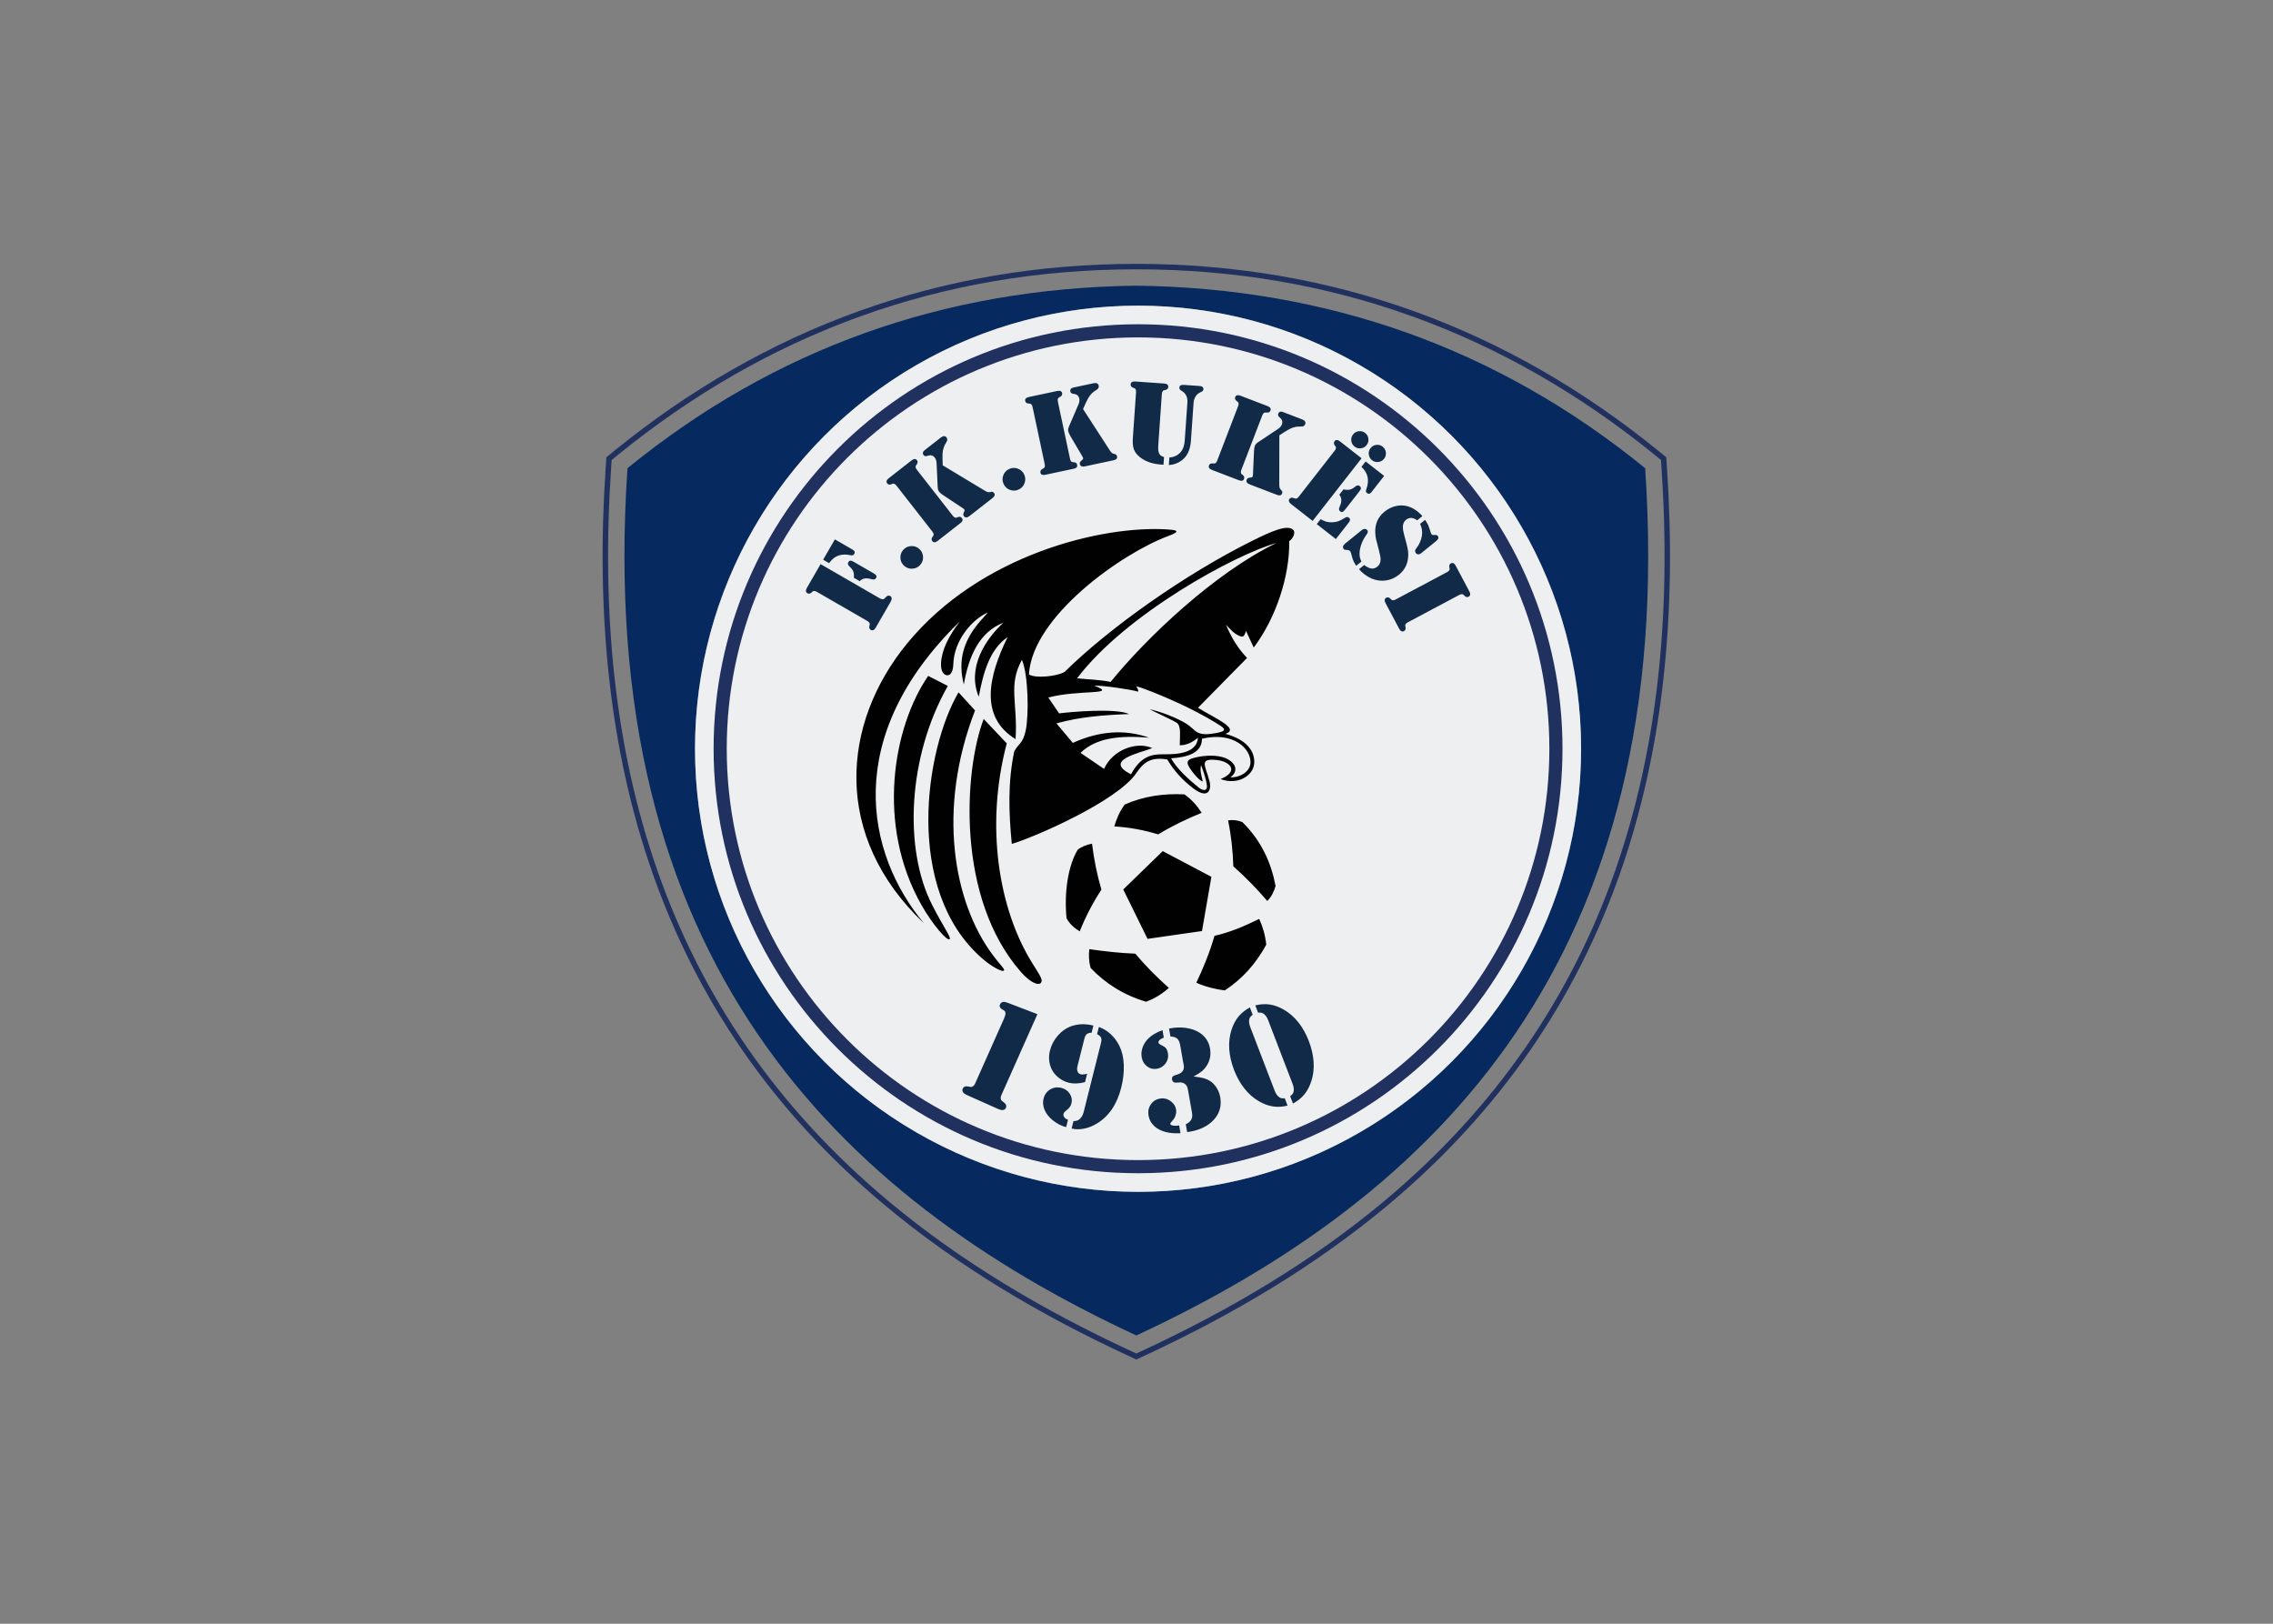 <svg clip-rule="evenodd" fill-rule="evenodd" stroke-linejoin="round" stroke-miterlimit="2" viewBox="0 0 560 400" xmlns="http://www.w3.org/2000/svg" xmlns:xlink="http://www.w3.org/1999/xlink"><rect x="0" y="0" width="560" height="400" fill="#808080" stroke="none"/><radialGradient id="a" cx="156.087" cy="159.841" gradientUnits="userSpaceOnUse" r="110.886"><stop offset="0" stop-color="#173b6a"/><stop offset=".81" stop-color="#254a74"/><stop offset="1" stop-color="#06295f"/></radialGradient><g transform="matrix(.843 0 0 .843 148.375 64.932)"><path d="m153.401 319.009c-25.183-11.697-49.33-25.912-70.688-43.738-66.774-55.731-87.415-131.499-81.693-215.912l.188-2.764 2.148-1.749c44.333-36.081 95.497-54.765 152.73-54.765s108.397 18.684 152.729 54.765l2.149 1.749.187 2.764c5.723 84.414-14.918 160.182-81.693 215.913-21.358 17.826-45.504 32.041-70.687 43.738l-2.685 1.247-2.685-1.247zm.672-1.445c-25.059-11.639-49.087-25.779-70.339-43.517-66.282-55.32-86.82-130.526-81.123-214.581l.14-2.073 1.612-1.311c44.054-35.855 94.816-54.408 151.723-54.408s107.669 18.553 151.724 54.408l1.611 1.311.141 2.073c5.696 84.056-14.841 159.262-81.125 214.582-21.251 17.737-45.279 31.877-70.337 43.516l-2.014.935-2.014-.935z" fill="#20315f"/><path d="m156.087 313.228c-87.469-40.628-158.408-110.274-148.706-253.438 42.991-34.989 92.613-52.629 148.706-53.335 56.092.706 105.714 18.346 148.705 53.335 9.702 143.164-61.237 212.81-148.705 253.438zm.507-300.932c71.509 0 129.479 57.97 129.479 129.48s-57.969 129.479-129.479 129.479-129.48-57.969-129.48-129.479 57.97-129.48 129.48-129.48z" fill="url(#a)"/><circle cx="156.593" cy="141.776" fill="#eeeff0" r="129.48"/><path d="m156.593 17.73c68.509 0 124.046 55.537 124.046 124.045 0 68.509-55.537 124.047-124.046 124.047s-124.046-55.538-124.046-124.047c0-68.508 55.537-124.045 124.046-124.045zm0 3.838c66.389 0 120.208 53.819 120.208 120.207 0 66.39-53.819 120.209-120.208 120.209s-120.208-53.819-120.208-120.209c0-66.388 53.819-120.207 120.208-120.207z" fill="#20315f"/><path d="m171.553 147.177c1.244 1.993 3.263 4.163 3.958 4.143-.412-1.76-.874-3.124-.509-4.771.234.572 1.531 4.039 1.708 5.924.195 2.085-1.572 1.304-2.28.732-3.034-2.447-6.451-5.51-8.196-8.638 4.892-.299 9.038-1.581 9.036-5.718 9.185-2.151 14.224 2.864 14.19 6.878-.02 2.5-2.67 4.45-5.879 4.421 3.135-2.377.691-5.193-2.516-5.981-2.643-.648-5.679-.354-7.959.233-1.455.374-2.767.834-1.553 2.778zm-27.77-23.856c7.321 2.881-4.31 1.08-13.417 3.488l3.157 4.63c3.507-.455 16.635-1.59 20.468.201-7.348.261-14.564.841-21.243 2.727l4.783 5.7c7.63-3.463 15.12-4.074 22.275-1.527-8.506-.701-15.487.015-20.022 4.442l6.869 4.683c2.514-5.649 9.627-8.134 14.079-6.076-3.261 1.373-14.588 3.479-6.191 7.649 2.817-5.204 5.902-5.89 9.519-5.846 4.188.052 9.677-.333 10.048-4.839-1.841 1.493-3.409 2.199-5.327 2.199.034-2.65.4-5.352-.674-6.389-.755-.73-6.694-3.29-8.069-4.122 3.31.778 6.573 1.986 9.78 3.698 2.934 1.567 3.202 3.099 5.376 3.472 1.102.19 2.028.159 4.221-.229 2.245-.396 3.114-.872 1.428-2.015-2.039-1.382-5.952-3.613-10.097-5.62-6.997-3.387-14.666-6.282-14.631-5.93.021.218.703.818.477 1.475-2.381-.702-9.815-1.762-12.809-1.771zm2.099 59.632c-2.547 3.888-4.651 7.953-6.339 12.186-1.589-.966-2.946-2.163-3.848-3.815-.736-7.422.408-15.312 3.257-20.029 1.042-.858 2.456-1.437 4.185-1.779.579 4.646 1.479 9.133 2.745 13.437zm17.924-11.26 14.221 7.508-2.747 15.845-7.958 1.142-7.959 1.143-7.092-14.433zm-1.321-4.888c-4.28-1.314-8.559-2.085-12.839-2.323.611-2.132 1.502-4.264 3.035-6.397 5.58-2.456 11.431-3.285 17.472-2.976 2.193 1.536 3.748 3.391 5.019 5.388-4.43 1.834-8.718 3.859-12.687 6.308zm21.955 9.334c-.147-4.568-.628-9.052-1.538-13.429 1.388-.217 2.775-.062 4.163.484 5.675 5.6 8.432 11.959 9.724 18.702-.484 1.619-1.189 3.127-2.433 4.365-3.108-3.669-6.426-7.025-9.916-10.122zm-5.505 20.3c4.254-.924 8.637-2.753 13.071-4.94 1.023 2.255 1.755 4.727 2.057 7.524-3.045 5.639-7.1 10.084-12.129 13.379-3.032-.403-5.82-1.131-8.31-2.255 2.097-4.406 3.936-8.942 5.311-13.708zm-23.153 5.22c-4.475-.173-8.95-.673-13.425-1.316-.208 1.704-.182 3.5.393 5.516 4.284 4.466 9.552 7.881 16.182 9.843 2.547-.938 4.741-2.317 6.661-4.038-3.659-3.257-6.935-6.591-9.811-10.005zm-30.229 2.561c-9.588-15.487-13.751-39.763-7.329-64.018l-6.745-7.122c-5.696 14.833-8.208 52.201 10.91 73.962 2.659 3.026 5.091 4.049 5.818 3.138.683-.855-.245-2.068-2.654-5.96zm-11.43-2.181c-11.566-15.525-16.304-42.712-5.167-71.456l-4.827-5.286c-9.738 16.566-16.127 57.819 7.019 77.854 2.702 2.339 5.972 4.094 6.297 3.379.199-.436-1.146-1.569-3.322-4.491zm-17.674-14.551c-8.435-16.453-7.155-43.489 4.556-64.065l-5.745-2.93c-10.216 14.835-15.363 43.497-1.886 67.089 3.137 5.492 7.426 10.522 8.164 9.847.514-.471-1.652-3.238-5.089-9.941zm52.125-65.243c10.459-12.89 30.38-31.846 48.406-40.572-11.849 3.292-43.875 20.617-58.215 39.52 3.15.339 6.678.385 9.809 1.052zm-54.552 70.539c-16.988-20.378-24.062-54.593 10.5-88.217-3.248 4.233-5.308 8.295-5.515 12.221-.139 2.646 1.057 3.574 1.933 3.521 1.433-.089 1.641-2.349 1.676-3.403.221-6.574 5.189-12.753 10.06-14.957-1.721 2.408-10.171 8.996-6.998 21.026 1.424-8.209 4.489-15.273 11.551-18.025-5.21 4.788-10.711 13.161-7.199 21.61 1.32-6.882 3.136-13.806 8.432-17.387-5.664 11.537-8.237 23.287 2.339 29.797.675-10.622-2.27-15.763 1.86-23.179 1.878 4.529 2.064 16.156 1.083 20.737-.801 3.744-2.094 3.731-3.328 5.993-1.902 8.918-1.62 17.972-.719 27.065 6.304-1.831 30.791-12.405 36.426-20.745 2.063-3.052 4.145-4.755 9.017-3.923 1.987 3.387 4.65 6.227 7.71 8.514 4.225 3.157 5.322.39 4.596-2.296-1.257-4.65-3.124-6.641 2.285-6.046 3.788.416 6.46 3.319.973 5.548 4.894 1.888 9.69-.926 9.852-4.763.117-2.747-1.433-6.548-8.433-8.462 4.421-1.465-3.217-4.604-8.008-7.603 4.777-4.855 9.554-9.711 14.33-14.567-2.732-2.87-4.707-6.153-6.142-9.73 1.438 1.636 2.525 2.802 4.315 3.446 1.004.362 1.25-.86 1.521-1.622.726 1.576 1.541 3.284 2.266 4.86 6.441-8.55 10.54-20.809 10.367-31.08 1.452-1.068 1.729-2.647 1.266-3.196-1.602-1.903-6.607.38-12.068 3.092-19.625 9.747-41.769 25.425-54.839 38.304-2.045 1.264-8.358 2.001-10.419.758.896-16.908 27.144-35.457 40.794-40.495 3.949-1.457 2.055-1.732-.234-1.884-19.046-1.27-54.768 7.265-76.126 33.264-19.315 23.511-21.942 56.417 4.876 81.825z" fill="#010101"/><g fill="#112a48" fill-rule="nonzero"><path d="m63.812 87.829 17.316 9.998c.388.223.703.304.953.255.147-.023.248-.058.314-.114.063-.051.254-.243.576-.567.378-.412.786-.492 1.219-.242.256.149.39.393.398.74.008.253-.111.6-.361 1.032l-.288.498-3.796 6.576-.221.382c-.203.352-.428.591-.675.704-.241.115-.487.101-.729-.039-.402-.232-.556-.582-.46-1.05.084-.388.125-.612.133-.682.006-.07-.017-.157-.073-.27-.089-.205-.306-.411-.648-.608l-14.756-8.519c-.342-.198-.628-.283-.851-.257-.125.007-.212.031-.269.072-.058.041-.23.189-.525.455-.357.317-.737.36-1.14.127-.241-.139-.377-.346-.398-.612-.025-.27.069-.584.272-.936l.221-.383zm.746-1.293 3.431-5.942 5.141 2.969c.338.195.544.395.623.594.076.206.041.44-.11.702-.116.201-.253.323-.426.378-.164.052-.396.046-.688-.016-.563-.13-1.116-.194-1.655-.19-.544.001-1.04.07-1.495.196-.628.181-1.177.448-1.662.812s-.965.858-1.433 1.493zm10.691 6.266-1.711-.988c.058-.738.007-1.337-.156-1.787-.165-.457-.484-.903-.962-1.354-.328-.289-.524-.544-.597-.754-.066-.212-.032-.434.105-.67.18-.312.425-.459.742-.437.168.01.475.14.928.402l5.615 3.242c.463.267.755.503.87.71.119.202.098.446-.058.718-.131.226-.303.361-.514.414-.209.047-.501.019-.872-.094-.78-.216-1.438-.274-1.983-.179-.536.093-1.007.351-1.407.777zm12.707-9.123c.599-.688 1.355-1.062 2.265-1.126.909-.063 1.71.202 2.398.8.693.602 1.072 1.362 1.135 2.272.064.909-.201 1.711-.799 2.399-.603.693-1.363 1.071-2.272 1.135-.91.063-1.716-.206-2.408-.808-.689-.598-1.063-1.355-1.126-2.264-.064-.91.205-1.715.807-2.408zm16.4-7.584-5.983 4.675-.348.272c-.32.25-.618.387-.889.4-.266.017-.489-.09-.661-.309-.286-.367-.298-.749-.033-1.147.222-.328.345-.52.378-.582.032-.062.043-.152.034-.277-.006-.225-.13-.496-.373-.807l-10.49-13.427c-.243-.312-.477-.498-.693-.557-.119-.039-.209-.051-.277-.034-.069.016-.284.089-.657.225-.45.161-.818.057-1.104-.309-.172-.22-.221-.462-.14-.716.077-.26.283-.516.603-.766l.348-.272 5.983-4.675.348-.272c.321-.25.619-.387.889-.399.268-.017.49.089.662.309.286.366.297.748.033 1.145-.223.33-.346.521-.378.583-.033.063-.043.153-.034.278.005.224.13.496.373.807l10.489 13.426c.39.499.751.697 1.08.58l.52-.193c.425-.155.784-.045 1.077.331.361.462.228.942-.409 1.439zm-4.848-17.141 12.331 7.432c.332.198.61.328.842.389.234.054.474.05.723-.019.259-.054.432-.079.518-.081.224.032.417.147.578.353.369.471.22.97-.453 1.496l-6.743 5.268c-.325.254-.625.379-.903.382s-.515-.121-.712-.373c-.221-.284-.232-.637-.023-1.059.128-.261.201-.451.22-.577.019-.117-.011-.241-.095-.367-.047-.06-.198-.178-.438-.344l-5.723-3.785c-.528-.347-.925-.685-1.183-1.015-.246-.316-.383-.755-.408-1.325l-.33-7.018c-.023-.661-.215-1.218-.569-1.671-.197-.252-.448-.432-.749-.543-.301-.112-.597-.124-.89-.035l-.638.174c-.407.111-.718.023-.951-.274-.189-.243-.247-.515-.178-.813.049-.192.216-.403.5-.625l4.774-3.73c.316-.247.612-.368.893-.367.285.006.523.131.719.382.294.376.295.802.012 1.289l-.491.833c-.208.339-.398.871-.562 1.604-.113.553-.162 1.358-.136 2.42zm19.461 1.047c.834-.371 1.677-.391 2.529-.064.851.327 1.465.906 1.836 1.739.373.838.395 1.687.068 2.538-.327.852-.906 1.466-1.739 1.837-.838.373-1.687.395-2.539.068-.851-.327-1.467-.911-1.841-1.75-.37-.833-.39-1.676-.063-2.528.327-.851.911-1.467 1.749-1.84zm18.396.042-7.426 1.579-.433.092c-.397.084-.725.077-.974-.03-.247-.103-.401-.296-.459-.568-.097-.455.061-.803.473-1.045.344-.198.538-.317.595-.358.056-.042.105-.118.152-.235.093-.204.101-.502.019-.888l-3.543-16.666c-.082-.387-.21-.657-.379-.805-.089-.087-.165-.137-.233-.152-.069-.015-.295-.044-.69-.085-.475-.053-.76-.307-.857-.762-.058-.273.005-.512.189-.705.183-.2.48-.34.878-.424l.431-.092 7.427-1.579.432-.092c.398-.084.726-.077.975.031.247.102.401.294.459.567.096.455-.061.803-.473 1.045-.344.198-.538.316-.595.358-.056.042-.106.117-.152.235-.093.203-.101.502-.019.888l3.542 16.666c.132.62.37.955.717.994l.552.055c.449.047.723.304.822.77.123.573-.208.947-.998 1.115zm3.157-17.531 7.825 12.085c.211.323.404.561.586.719.186.15.405.252.658.299.257.065.423.118.502.155.187.127.31.314.364.57.125.585-.227.969-1.062 1.146l-8.37 1.779c-.404.086-.729.066-.98-.053s-.409-.334-.476-.647c-.075-.352.07-.674.443-.961.229-.18.378-.318.451-.423.068-.097.095-.222.075-.372-.015-.074-.099-.246-.243-.5l-3.483-5.912c-.324-.543-.533-1.021-.619-1.43-.084-.392-.014-.847.214-1.37l2.779-6.453c.27-.603.341-1.189.222-1.751-.066-.313-.213-.584-.435-.817-.222-.231-.483-.372-.785-.421l-.65-.123c-.414-.078-.655-.294-.734-.663-.064-.302.003-.571.197-.808.127-.152.37-.269.722-.344l5.927-1.26c.392-.083.711-.062.963.063.254.13.412.346.479.658.099.466-.087.85-.555 1.164l-.807.534c-.334.213-.738.608-1.207 1.195-.344.447-.741 1.149-1.183 2.116zm14.556 8.376.93-13.311c.028-.394-.021-.689-.142-.878-.062-.109-.121-.177-.183-.211-.062-.033-.271-.123-.639-.272-.442-.182-.647-.499-.615-.951.02-.295.146-.508.377-.643.231-.141.555-.194.961-.166l.44.031 7.574.529.441.031.609.113c.187.065.337.181.454.334.111.159.163.338.149.541-.032.452-.279.737-.741.856-.386.095-.606.156-.671.181-.066.024-.134.083-.211.183-.146.17-.236.455-.263.849l-.997 14.244c-.067.962-.09 1.636-.065 2.016.026.386.106.736.241 1.053.131.289.279.509.45.644.177.14.509.303 1.008.495l-.156 2.225-.37-.025c-1.473-.103-2.686-.316-3.642-.645-1.125-.387-2.09-.909-2.912-1.572-.816-.657-1.383-1.372-1.69-2.145-.333-.821-.443-1.988-.337-3.506zm10.516 8.003.156-2.225c1.14-.066 2.117-.464 2.931-1.193.92-.832 1.438-2.089 1.556-3.764l.774-11.068c.108-1.554-.413-2.673-1.558-3.37-.336-.204-.556-.377-.652-.512-.101-.141-.14-.33-.122-.579.021-.296.145-.496.368-.609.223-.107.575-.146 1.062-.112l4.161.291c.354.025.585.047.706.073.114.025.227.08.338.152.284.194.412.436.392.725-.017.25-.125.458-.316.613-.062.054-.317.188-.762.407-.518.237-.935.628-1.258 1.164-.323.542-.507 1.17-.557 1.883l-.775 11.086c-.133 1.9-.66 3.436-1.586 4.6-.672.861-1.597 1.524-2.783 1.989-.58.227-1.273.383-2.075.449zm20.099 4.282-7.088-2.721-.413-.158c-.379-.146-.651-.331-.801-.557-.152-.22-.175-.465-.076-.725.167-.435.489-.641.966-.62.397.022.624.029.694.024.07-.004.153-.041.255-.113.19-.12.359-.367.5-.735l6.106-15.907c.142-.369.181-.665.12-.881-.027-.122-.064-.205-.113-.255s-.223-.198-.531-.447c-.37-.303-.471-.672-.304-1.106.1-.26.282-.427.542-.488.263-.068.588-.024.967.122l.413.158 7.088 2.721.412.158c.38.146.651.331.801.557.152.219.175.465.076.725-.167.435-.489.641-.966.619-.396-.021-.624-.028-.694-.023-.07.004-.152.041-.255.113-.189.12-.359.367-.5.736l-6.106 15.906c-.227.591-.21 1.002.059 1.224l.433.346c.352.285.442.649.272 1.094-.211.547-.691.681-1.445.391zm12.196-12.984-.02 14.397c.001.387.033.691.1.922.074.228.202.432.388.61.181.194.291.329.337.403.088.208.089.432-.004.676-.215.559-.719.689-1.516.383l-7.989-3.067c-.385-.147-.647-.341-.792-.578-.146-.236-.161-.503-.047-.802.129-.336.426-.527.895-.565.29-.025.49-.06.608-.108.111-.045.201-.135.266-.272.027-.07.05-.26.069-.552l.298-6.855c.024-.631.11-1.146.26-1.536.144-.374.45-.717.925-1.033l5.846-3.897c.555-.36.934-.812 1.14-1.349.114-.298.139-.606.08-.921-.06-.315-.203-.575-.429-.78l-.478-.458c-.305-.291-.39-.604-.255-.956.111-.288.314-.477.605-.571.19-.058.457-.024.793.106l5.657 2.171c.374.144.63.335.774.577.142.247.157.515.043.813-.171.445-.536.666-1.099.673l-.968.009c-.396-.004-.949.108-1.663.344-.532.188-1.247.56-2.145 1.131zm24.033 6.703-14.303 18.306-5.969-4.663-.348-.272c-.321-.251-.526-.507-.603-.766-.081-.255-.032-.497.139-.717.286-.366.655-.469 1.105-.309.373.137.588.21.657.226.068.016.158.005.277-.034.216-.06.45-.246.693-.557l10.49-13.427c.243-.311.367-.583.373-.807.009-.125-.002-.215-.034-.277-.033-.063-.156-.254-.378-.583-.264-.398-.254-.78.033-1.146.171-.22.395-.326.661-.309.271.012.569.15.889.4l.348.272zm1.19.93 5.406 4.224-3.709 4.747c-.218.28-.43.438-.632.479-.206.038-.426-.03-.659-.212-.197-.154-.307-.307-.333-.452-.027-.154.019-.383.133-.7.47-1.299.59-2.48.356-3.54-.225-1.061-.823-2.051-1.789-2.975zm-7.693 9.715 1.216-1.557c.714.153 1.31.183 1.794.082.476-.1.967-.35 1.472-.752.333-.285.612-.443.83-.487.219-.035.434.03.649.198.284.222.395.485.33.796-.034.165-.205.451-.528.863l-3.991 5.109c-.329.421-.604.678-.825.763-.217.089-.455.035-.702-.158-.206-.161-.316-.35-.339-.567-.018-.212.051-.498.214-.849.328-.74.481-1.38.462-1.932-.025-.551-.216-1.054-.582-1.509zm-6.596 8.602 1.13-1.446c.653.362 1.23.615 1.735.751.509.132 1.084.19 1.729.156.642-.029 1.212-.137 1.717-.31.504-.174 1.084-.472 1.744-.893.323-.205.577-.323.766-.338.187-.023.373.041.561.187.252.197.368.406.354.632-.021.226-.171.521-.457.888l-3.699 4.733zm14.141-26.638c.544.426.861.983.946 1.676s-.083 1.314-.509 1.859c-.429.549-.99.862-1.683.947-.693.086-1.311-.087-1.855-.513-.545-.426-.862-.982-.947-1.676-.085-.693.083-1.313.512-1.863.426-.544.987-.857 1.68-.943.693-.084 1.311.088 1.856.513zm5.108 3.992c.545.425.861.983.947 1.675.085.694-.083 1.314-.509 1.859-.429.549-.99.863-1.684.948-.693.085-1.31-.088-1.854-.513-.545-.426-.862-.983-.947-1.676s.087-1.31.516-1.859c.426-.545.983-.862 1.676-.948.693-.084 1.311.088 1.855.514zm11.622 20.295-1.521 1.232c-.591-.425-1.157-.654-1.708-.687-.542-.032-1.042.134-1.502.507-.443.358-.732.786-.868 1.292-.14.51-.137 1.15-.005 1.933.097.535.389 1.689.872 3.458.297 1.068.486 1.939.562 2.595.074.664.064 1.353-.037 2.078-.248 1.927-1.128 3.499-2.636 4.72-1.138.921-2.411 1.482-3.811 1.681-1.401.2-2.77.023-4.104-.526-.711-.306-1.405-.701-2.08-1.202-.67-.496-1.23-1.021-1.673-1.567l1.509-1.221c.806.617 1.513.964 2.117 1.036.608.068 1.194-.123 1.758-.579.587-.476.895-1.166.914-2.056.008-.59-.171-1.551-.539-2.89-.403-1.468-.668-2.487-.79-3.053s-.194-1.144-.223-1.733c-.158-2.615.745-4.722 2.708-6.312 1.007-.815 2.101-1.357 3.29-1.633 1.182-.276 2.336-.254 3.459.062 1.56.449 2.996 1.401 4.308 2.865zm-.676 2.275 1.453-1.177c.396.554.697 1.073.912 1.542.211.472.458 1.184.733 2.142.075.231.156.404.251.522.135.167.293.241.471.231l.618-.022c.311-.012.549.079.714.282.19.235.247.48.163.727-.08.252-.307.526-.677.825l-4.366 3.536c-.257.208-.523.304-.807.294-.283-.017-.515-.136-.701-.366-.143-.176-.216-.386-.223-.627.006-.139.041-.272.1-.402.064-.134.194-.314.397-.554.356-.445.663-.971.93-1.583s.455-1.22.556-1.833c.202-1.209.024-2.389-.524-3.537zm-17.138 11.015-1.508 1.221c-.585-.722-1.024-1.689-1.315-2.897-.118-.45-.197-.752-.259-.911-.054-.158-.13-.298-.221-.412-.143-.175-.276-.285-.408-.327-.128-.039-.389-.066-.773-.077-.321-.001-.56-.092-.709-.278-.399-.492-.221-1.047.538-1.661l4.812-3.897c.248-.201.519-.301.804-.299.285 0 .518.103.699.308.166.187.236.384.202.591-.026.208-.157.471-.398.793-.593.817-1.065 1.684-1.417 2.606-.349.917-.547 1.818-.594 2.701-.05.907.129 1.756.547 2.539zm10.813 19.226-3.564-6.704-.207-.39c-.191-.359-.275-.677-.24-.945.03-.266.173-.467.419-.598.411-.218.789-.163 1.135.166.285.277.453.431.508.474.056.042.142.069.267.081.222.034.511-.041.86-.227l15.044-7.998c.349-.186.573-.384.669-.587.06-.11.086-.197.082-.266-.005-.071-.039-.296-.109-.687-.079-.471.087-.815.497-1.033.246-.131.493-.137.73-.014.242.122.458.369.649.728l.208.39 3.564 6.703.207.39c.191.359.275.677.24.945-.03.266-.173.467-.419.598-.411.218-.789.163-1.135-.166-.284-.277-.452-.431-.508-.473-.055-.043-.142-.07-.267-.082-.222-.034-.511.041-.86.227l-15.044 7.998c-.349.186-.572.384-.669.587-.059.11-.085.197-.081.267s.038.295.108.686c.079.47-.086.815-.497 1.033-.246.131-.492.137-.73.013-.241-.121-.458-.368-.649-.727z"/><path d="m127.179 219.341-10.494 23.57c-.235.527-.297.942-.198 1.257.048.186.107.31.188.387.074.074.345.294.805.663.579.429.737.943.474 1.532-.155.349-.451.554-.895.61-.324.045-.785-.062-1.374-.324l-.678-.302-7.703-3.43-.664-.296c-.596-.265-.984-.536-1.154-.8-.254-.368-.301-.725-.145-1.074.262-.589.749-.816 1.45-.676.588.098.925.15 1.037.158.111.009.236-.034.393-.128.3-.138.567-.462.802-.989l8.36-18.776c.308-.692.467-1.236.464-1.615.006-.383-.138-.668-.427-.847l-.656-.406c-.588-.377-.759-.839-.516-1.387.19-.424.538-.671 1.048-.731.248-.021.699.089 1.341.326zm8.939 30.86-.54 2.153c-1.403-.352-2.75-1.054-4.025-2.1-1.075-.889-1.838-1.884-2.295-2.988s-.547-2.193-.275-3.276c.296-1.178.942-2.059 1.935-2.66.999-.591 2.088-.743 3.28-.443 1.054.264 1.871.832 2.438 1.708.576.88.737 1.808.492 2.783-.168.669-.478 1.194-.923 1.584l-.93.81c-.246.209-.402.432-.462.672-.104.415.024.825.393 1.235.176.191.479.367.912.522zm1.059 2.554.541-2.152c.494-.03.872-.09 1.145-.191.271-.094.531-.269.78-.523.506-.507.845-1.117 1.024-1.83l4.935-19.658c.165-.654.259-1.125.285-1.412s-.009-.551-.119-.787c-.15-.356-.536-.699-1.146-1.038l.524-2.086c1.33.488 2.502 1.207 3.528 2.168s1.87 2.124 2.524 3.493c.733 1.514 1.144 3.325 1.227 5.425.081 2.107-.161 4.302-.734 6.585-1.227 4.886-3.593 8.403-7.104 10.535-1.232.75-2.494 1.253-3.787 1.507-1.293.256-2.503.245-3.623-.036zm4.536-16.003-.615 2.45c-1.762.462-3.368.515-4.815.152-.879-.221-1.724-.611-2.525-1.175-.802-.565-1.461-1.232-1.98-1.996-.565-.861-.931-1.834-1.1-2.912-.171-1.078-.114-2.169.164-3.274.4-1.592 1.148-3.035 2.254-4.326 1.097-1.294 2.363-2.213 3.78-2.745 2.062-.765 4.286-.849 6.67-.25l-.524 2.086c-.589.007-1.045.132-1.378.381-.325.25-.564.677-.714 1.274l-2.037 8.113c-.161.64-.146 1.169.032 1.6.177.431.497.696.951.795.433.093 1.042.037 1.837-.173zm60.155 8.699-.82-2.134c.34-.266.563-.481.678-.621.118-.15.207-.337.28-.566.203-.664.119-1.466-.249-2.425l-7.137-18.593c-.368-.959-.843-1.612-1.438-1.969-.208-.121-.398-.201-.587-.233-.179-.027-.488-.037-.919-.008l-.819-2.135c1.504-.368 2.934-.452 4.291-.242 1.354.203 2.745.729 4.165 1.565 1.552.906 2.948 2.136 4.171 3.69 1.222 1.554 2.229 3.36 3.021 5.424.798 2.078 1.261 4.101 1.392 6.073.131 1.973-.082 3.822-.63 5.533-.496 1.572-1.178 2.893-2.048 3.95-.869 1.064-1.987 1.959-3.351 2.691zm-1.582.608c-1.504.368-2.934.451-4.291.241-1.354-.202-2.745-.728-4.165-1.564-1.552-.906-2.948-2.136-4.171-3.69-1.222-1.554-2.231-3.367-3.03-5.445-.792-2.064-1.252-4.08-1.383-6.052-.131-1.973.083-3.822.63-5.533.497-1.572 1.178-2.894 2.049-3.95.868-1.064 1.986-1.959 3.35-2.692l.819 2.135c-.339.266-.562.481-.676.621-.119.15-.208.337-.281.566-.203.663-.119 1.466.249 2.425l7.137 18.593c.368.959.843 1.612 1.439 1.969.206.122.398.201.586.232.18.028.488.038.919.009zm-31.676 5.799.397 2.274c-1.637.081-3.065-.035-4.291-.345-1.4-.349-2.538-.942-3.423-1.776-.884-.835-1.425-1.843-1.632-3.025-.212-1.211.003-2.291.637-3.239.639-.956 1.528-1.53 2.679-1.732 1.271-.222 2.414.095 3.425.962.718.62 1.147 1.336 1.292 2.163.103.591.056 1.193-.149 1.807-.204.614-.529 1.15-.969 1.592-.407.414-.591.712-.561.882.04.229.32.393.844.476.518.093 1.101.074 1.751-.039zm-4.871-27.859.382 2.186c-.539.224-.921.435-1.14.617-.139.116-.252.257-.338.417-.085.167-.116.294-.097.398.054.226.243.436.578.614l1.129.624c.549.307.905.953 1.076 1.927.184 1.057-.035 2.023-.664 2.909-.623.878-1.473 1.415-2.536 1.601-1.07.187-2.031-.041-2.89-.69-.851-.643-1.38-1.539-1.579-2.676-.172-.982-.076-1.958.279-2.933.354-.976.939-1.854 1.753-2.635.944-.911 2.291-1.694 4.047-2.359zm9.08 13.548c1.321.156 2.317.325 2.989.512s1.283.46 1.837.805c.739.479 1.373 1.145 1.908 1.987.535.843.885 1.755 1.057 2.737.391 2.238-.046 4.217-1.321 5.938-.781 1.058-1.807 1.937-3.075 2.646-1.263.7-2.706 1.196-4.323 1.478l-.949.144-.397-2.275c.764-.369 1.288-.811 1.572-1.317.168-.303.275-.603.305-.913.037-.311.012-.717-.074-1.205l-1.085-6.21c-.106-.605-.212-1.036-.319-1.298-.108-.27-.28-.515-.524-.738-.499-.461-1.185-.637-2.056-.531-.582.071-.979.065-1.19-.013-.353-.151-.562-.426-.631-.825-.071-.406-.009-.706.184-.908.202-.194.603-.379 1.213-.546 1.592-.423 2.256-1.376 1.995-2.868l-.17-.838-.855-4.887c-.158-.908-.445-1.551-.87-1.933-.423-.375-1.086-.594-1.984-.642l-.401-2.297.605-.106c1.381-.241 2.743-.282 4.097-.115 1.352.167 2.54.515 3.569 1.05 1.012.523 1.832 1.209 2.468 2.056.627.85 1.038 1.806 1.224 2.868.335 1.92.004 3.637-.995 5.151-.433.654-.924 1.197-1.464 1.634-.54.436-1.315.922-2.34 1.459z"/></g></g></svg>